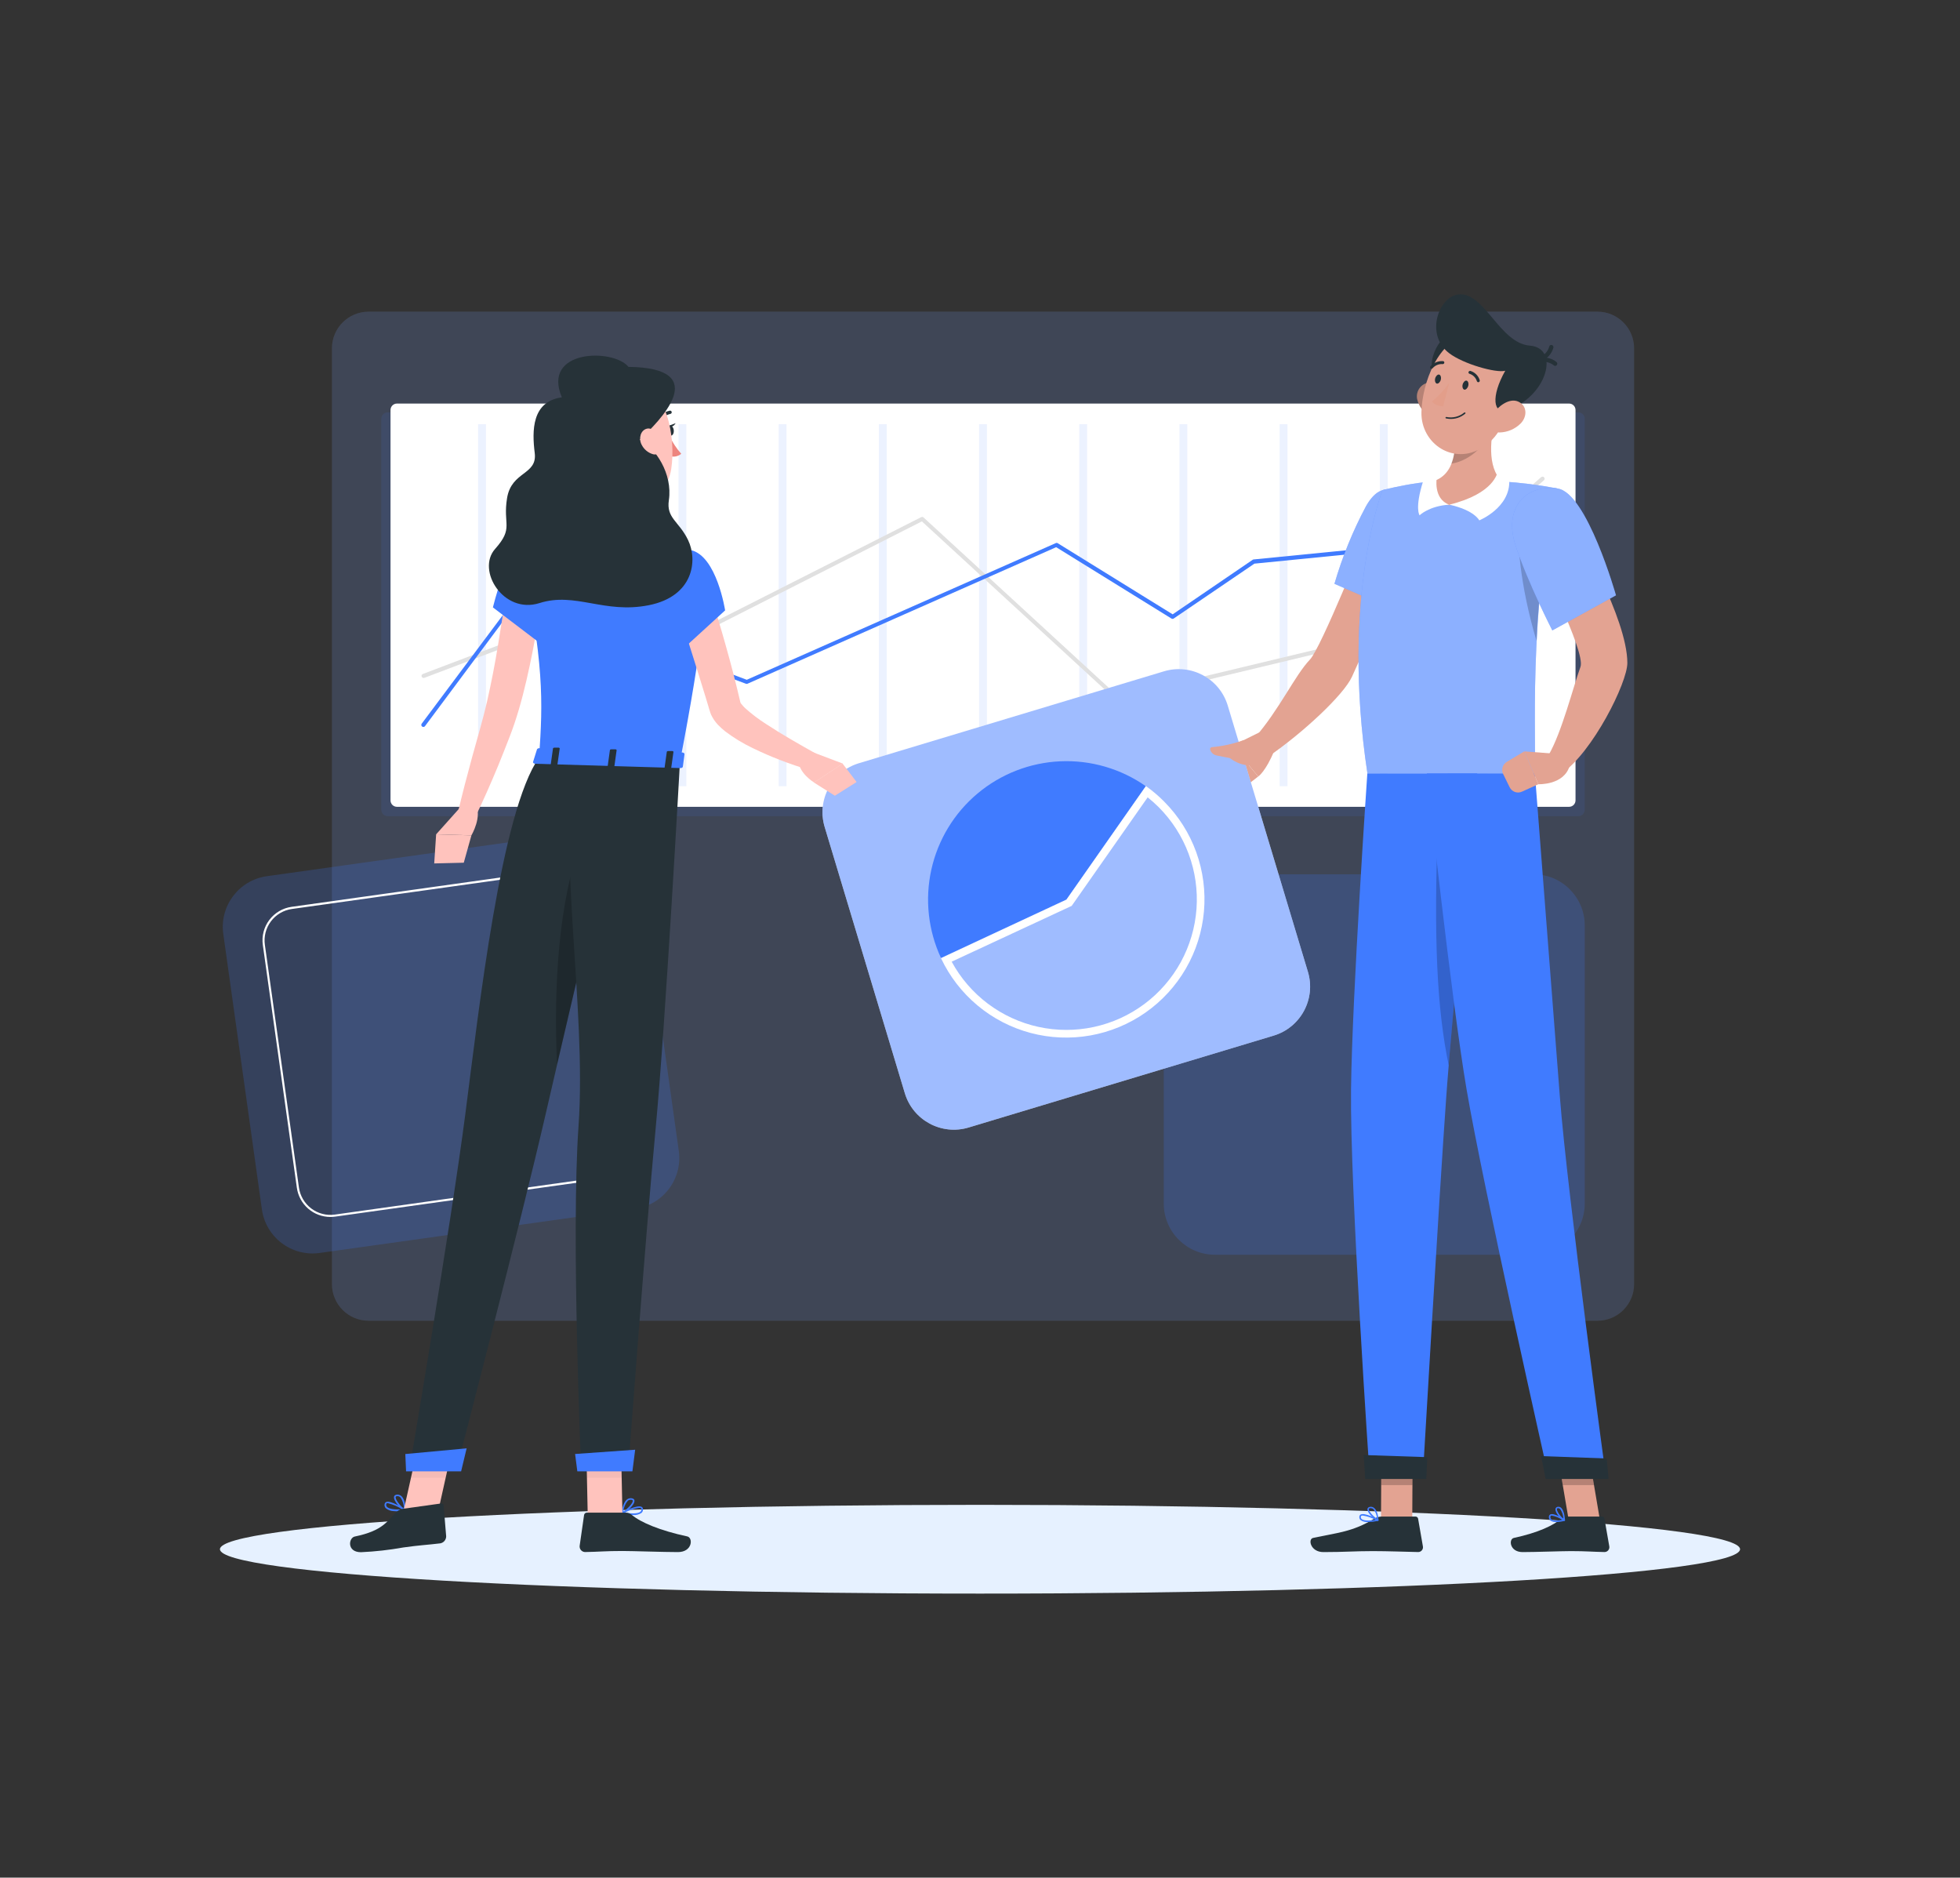 <svg width="237" height="227" viewBox="0 0 237 227" fill="none" xmlns="http://www.w3.org/2000/svg">
<rect x="0" y="0" width="237" height="227" fill="#333333" stroke="none"/>
<path d="M118.5 192.663C169.257 192.663 210.404 190.261 210.404 187.298C210.404 184.334 169.257 181.932 118.5 181.932C67.743 181.932 26.596 184.334 26.596 187.298C26.596 190.261 67.743 192.663 118.5 192.663Z" fill="#E6F1FF"/>
<g opacity="0.3">
<path opacity="0.3" d="M193.16 37.68H44.57C42.123 37.68 40.138 39.664 40.138 42.112V155.241C40.138 157.689 42.123 159.673 44.57 159.673H193.16C195.607 159.673 197.592 157.689 197.592 155.241V42.112C197.592 39.664 195.607 37.68 193.16 37.68Z" fill="white"/>
<path opacity="0.4" d="M193.16 37.68H44.57C42.123 37.68 40.138 39.664 40.138 42.112V155.241C40.138 157.689 42.123 159.673 44.57 159.673H193.16C195.607 159.673 197.592 157.689 197.592 155.241V42.112C197.592 39.664 195.607 37.68 193.16 37.68Z" fill="#407BFF"/>
</g>
<path opacity="0.1" d="M190.847 49.852H46.883C46.454 49.852 46.106 50.2 46.106 50.629V97.897C46.106 98.326 46.454 98.674 46.883 98.674H190.847C191.276 98.674 191.624 98.326 191.624 97.897V50.629C191.624 50.2 191.276 49.852 190.847 49.852Z" fill="#407BFF"/>
<path d="M189.733 48.79H47.997C47.568 48.79 47.22 49.138 47.22 49.568V96.764C47.22 97.193 47.568 97.541 47.997 97.541H189.733C190.162 97.541 190.51 97.193 190.51 96.764V49.568C190.51 49.138 190.162 48.79 189.733 48.79Z" fill="white"/>
<path opacity="0.1" d="M58.762 51.283H57.814V95.053H58.762V51.283Z" fill="#407BFF"/>
<path opacity="0.1" d="M70.877 51.283H69.929V95.053H70.877V51.283Z" fill="#407BFF"/>
<path opacity="0.1" d="M82.993 51.283H82.045V95.053H82.993V51.283Z" fill="#407BFF"/>
<path opacity="0.1" d="M95.108 51.283H94.16V95.053H95.108V51.283Z" fill="#407BFF"/>
<path opacity="0.1" d="M107.224 51.283H106.276V95.053H107.224V51.283Z" fill="#407BFF"/>
<path opacity="0.1" d="M119.339 51.283H118.391V95.053H119.339V51.283Z" fill="#407BFF"/>
<path opacity="0.1" d="M131.454 51.283H130.506V95.053H131.454V51.283Z" fill="#407BFF"/>
<path opacity="0.1" d="M143.57 51.283H142.622V95.053H143.57V51.283Z" fill="#407BFF"/>
<path opacity="0.1" d="M155.686 51.283H154.738V95.053H155.686V51.283Z" fill="#407BFF"/>
<path opacity="0.1" d="M167.801 51.283H166.853V95.053H167.801V51.283Z" fill="#407BFF"/>
<path opacity="0.1" d="M179.916 51.283H178.968V95.053H179.916V51.283Z" fill="#407BFF"/>
<path d="M135.199 84.762C135.168 84.763 135.138 84.758 135.109 84.746C135.081 84.735 135.055 84.718 135.033 84.696L111.471 63.034L86.709 75.595C86.644 75.621 86.57 75.621 86.505 75.595L77.381 72.059L51.311 81.951C51.248 81.974 51.179 81.972 51.119 81.944C51.059 81.917 51.012 81.866 50.988 81.804C50.976 81.774 50.97 81.741 50.971 81.709C50.971 81.676 50.978 81.643 50.992 81.613C51.005 81.583 51.024 81.556 51.048 81.534C51.072 81.511 51.1 81.493 51.13 81.482L77.305 71.556C77.363 71.535 77.427 71.535 77.485 71.556L86.595 75.083L111.39 62.522C111.436 62.498 111.487 62.49 111.538 62.496C111.589 62.503 111.637 62.525 111.675 62.56L135.27 84.25L163.914 77.382L186.353 57.687C186.404 57.643 186.469 57.621 186.536 57.625C186.603 57.63 186.665 57.661 186.709 57.711C186.753 57.761 186.775 57.827 186.771 57.894C186.766 57.96 186.735 58.022 186.685 58.066L164.198 77.804C164.166 77.829 164.129 77.846 164.089 77.856L135.256 84.772L135.199 84.762Z" fill="#E0E0E0"/>
<path d="M51.192 87.886C51.139 87.887 51.087 87.87 51.045 87.838C51.018 87.819 50.995 87.795 50.978 87.766C50.961 87.738 50.95 87.707 50.945 87.674C50.94 87.641 50.942 87.608 50.95 87.576C50.958 87.544 50.973 87.514 50.993 87.488L62.568 72.002C62.601 71.958 62.646 71.927 62.699 71.911C62.751 71.896 62.806 71.898 62.857 71.917L90.297 82.184L127.653 65.665C127.689 65.646 127.729 65.636 127.769 65.636C127.81 65.636 127.849 65.646 127.885 65.665L141.797 74.272L151.476 67.674C151.51 67.651 151.549 67.637 151.59 67.636L186.524 64.176C186.59 64.171 186.656 64.192 186.708 64.234C186.759 64.277 186.792 64.338 186.799 64.404C186.804 64.47 186.783 64.536 186.741 64.588C186.698 64.639 186.638 64.671 186.571 64.679L151.68 68.144L141.92 74.78C141.88 74.805 141.833 74.819 141.785 74.819C141.738 74.819 141.691 74.805 141.65 74.78L127.71 66.153L90.382 82.662C90.322 82.686 90.254 82.686 90.193 82.662L62.834 72.424L51.41 87.763C51.388 87.8 51.355 87.831 51.317 87.853C51.279 87.874 51.236 87.886 51.192 87.886Z" fill="#407BFF"/>
<path opacity="0.2" d="M185.433 105.699H146.912C143.493 105.699 140.721 108.47 140.721 111.889V145.505C140.721 148.924 143.493 151.696 146.912 151.696H185.433C188.852 151.696 191.624 148.924 191.624 145.505V111.889C191.624 108.47 188.852 105.699 185.433 105.699Z" fill="#407BFF"/>
<path d="M170.768 183.785H166.99L167.033 175.035H170.811L170.768 183.785Z" fill="#E3A392"/>
<path d="M193.463 183.785H189.685L188.202 175.035H191.98L193.463 183.785Z" fill="#E3A392"/>
<path d="M189.434 183.349H193.7C193.774 183.347 193.846 183.372 193.903 183.419C193.959 183.466 193.997 183.533 194.008 183.605L194.596 186.966C194.608 187.05 194.603 187.135 194.579 187.216C194.555 187.297 194.514 187.372 194.459 187.436C194.404 187.5 194.335 187.551 194.258 187.586C194.181 187.621 194.098 187.639 194.013 187.639C192.53 187.611 191.814 187.525 189.946 187.525C188.799 187.525 185.68 187.644 184.111 187.644C182.542 187.644 182.395 186.075 183.05 185.933C185.993 185.298 187.856 184.421 188.828 183.563C188.999 183.423 189.213 183.348 189.434 183.349Z" fill="#263238"/>
<path d="M167.038 183.349H171.162C171.236 183.348 171.308 183.373 171.365 183.42C171.422 183.467 171.461 183.533 171.474 183.605L172.057 186.966C172.071 187.049 172.067 187.134 172.044 187.215C172.022 187.297 171.982 187.372 171.927 187.436C171.872 187.5 171.804 187.551 171.728 187.586C171.651 187.622 171.568 187.64 171.484 187.639C169.995 187.611 167.848 187.525 165.976 187.525C163.791 187.525 162.587 187.644 160.022 187.644C158.468 187.644 158.126 186.075 158.771 185.933C161.757 185.288 163.483 185.217 166.113 183.643C166.389 183.464 166.709 183.362 167.038 183.349Z" fill="#263238"/>
<path d="M170.403 66.082L165.241 64.57C165.241 64.57 159.752 78.316 158.397 79.738C156.558 81.667 154.709 85.786 151.704 89.218C151.912 89.829 152.908 91.194 153.439 91.417C157.468 88.658 162.445 84.056 163.473 81.828C165.786 76.766 170.403 66.082 170.403 66.082Z" fill="#E3A392"/>
<path d="M171.967 63.721C173.437 66.992 169.085 73.936 169.085 73.936L161.359 70.58C162.299 67.345 163.57 64.216 165.151 61.242C167.531 56.962 170.356 60.152 171.967 63.721Z" fill="#407BFF"/>
<path opacity="0.4" d="M171.967 63.721C173.437 66.992 169.085 73.936 169.085 73.936L161.359 70.58C162.299 67.345 163.57 64.216 165.151 61.242C167.531 56.962 170.356 60.152 171.967 63.721Z" fill="white"/>
<path d="M152.936 88.218L149.03 90.147L152.144 93.877C152.144 93.877 153.059 93.275 154.102 90.711L152.936 88.218Z" fill="#E3A392"/>
<path d="M147.538 94.645L148.348 95.318C148.614 95.537 148.946 95.659 149.29 95.665C149.634 95.671 149.971 95.56 150.244 95.351L152.14 93.877L149.026 90.147L147.272 92.583C147.049 92.897 146.952 93.284 147.001 93.666C147.05 94.048 147.242 94.398 147.538 94.645Z" fill="#E3A392"/>
<path d="M140.746 81.161L103.861 92.27C100.587 93.255 98.732 96.709 99.718 99.982L109.412 132.17C110.398 135.444 113.851 137.299 117.124 136.313L154.01 125.204C157.284 124.218 159.138 120.765 158.152 117.492L148.459 85.304C147.473 82.03 144.02 80.175 140.746 81.161Z" fill="white"/>
<path opacity="0.5" d="M140.746 81.161L103.861 92.27C100.587 93.255 98.732 96.709 99.718 99.982L109.412 132.17C110.398 135.444 113.851 137.299 117.124 136.313L154.01 125.204C157.284 124.218 159.138 120.765 158.152 117.492L148.459 85.304C147.473 82.03 144.02 80.175 140.746 81.161Z" fill="#407BFF"/>
<path d="M128.952 108.746L113.784 115.819C112.23 112.481 111.82 108.724 112.618 105.13C113.415 101.536 115.376 98.305 118.196 95.938C121.017 93.572 124.539 92.201 128.217 92.039C131.895 91.877 135.524 92.933 138.541 95.043L128.952 108.746Z" fill="#407BFF"/>
<path d="M138.763 96.389C139.234 96.764 139.684 97.164 140.11 97.588C141.708 99.19 142.943 101.117 143.731 103.238C144.519 105.359 144.842 107.625 144.678 109.882C144.513 112.139 143.865 114.334 142.778 116.318C141.69 118.302 140.188 120.03 138.375 121.383C136.561 122.736 134.477 123.683 132.265 124.159C130.053 124.636 127.765 124.632 125.555 124.146C123.344 123.661 121.265 122.706 119.456 121.346C117.648 119.986 116.153 118.253 115.073 116.264L129.35 109.628L129.582 109.524L129.729 109.315L138.763 96.413V96.389ZM138.545 95.067L128.952 108.77L113.784 115.842C114.822 118.048 116.331 120 118.203 121.561C120.075 123.123 122.266 124.256 124.622 124.882C126.979 125.508 129.443 125.611 131.844 125.185C134.244 124.758 136.522 123.812 138.518 122.413C140.515 121.013 142.181 119.194 143.401 117.083C144.62 114.973 145.364 112.621 145.579 110.192C145.794 107.764 145.476 105.318 144.647 103.025C143.817 100.732 142.497 98.649 140.778 96.92C140.091 96.223 139.344 95.589 138.545 95.024V95.067Z" fill="white"/>
<path opacity="0.2" d="M167.033 175.035L167.009 179.548H170.792L170.815 175.035H167.033Z" fill="black"/>
<path opacity="0.2" d="M191.98 175.035H188.202L188.965 179.548H192.747L191.98 175.035Z" fill="black"/>
<path d="M167.166 59.256C167.166 59.256 162.122 72.244 165.346 93.503H185.562C185.851 90.398 184.656 73.685 188.349 59.062C186.128 58.632 183.881 58.347 181.623 58.209C178.761 58.043 175.891 58.043 173.029 58.209C171.051 58.409 169.091 58.759 167.166 59.256Z" fill="#407BFF"/>
<path opacity="0.4" d="M167.166 59.256C167.166 59.256 162.122 72.244 165.346 93.503H185.562C185.851 90.398 184.656 73.685 188.349 59.062C186.128 58.632 183.881 58.347 181.623 58.209C178.761 58.043 175.891 58.043 173.029 58.209C171.051 58.409 169.091 58.759 167.166 59.256Z" fill="white"/>
<path opacity="0.2" d="M183.784 62.674C183.31 65.082 183.817 70.836 185.794 77.491C186.029 71.779 186.767 66.099 187.998 60.517V60.489C186.675 60.351 184.215 60.417 183.784 62.674Z" fill="black"/>
<path d="M180.883 50.198C180.21 52.961 179.774 56.388 181.623 58.256C181.623 58.256 180.376 61.062 175.238 61.062C170.545 61.062 173.029 58.256 173.029 58.256C176.148 57.521 176.167 53.706 175.736 51.558L180.883 50.198Z" fill="#E3A392"/>
<path d="M175.243 61.015C178.271 61.669 178.873 62.911 178.873 62.911C178.873 62.911 182.642 61.38 182.5 58.057C182.5 58.057 181.613 57.512 181.078 57.071C181.068 57.09 180.722 59.678 175.243 61.015Z" fill="white"/>
<path d="M175.243 61.015C172.792 61.166 171.655 62.299 171.655 62.299C171.655 62.299 171.038 61.498 172.072 58.209C172.613 57.991 173.171 57.817 173.74 57.687C173.74 57.687 173.247 60.304 175.243 61.015Z" fill="white"/>
<path opacity="0.2" d="M175.731 51.516C175.992 52.772 176.091 54.602 175.494 56.052C175.978 55.98 176.449 55.837 176.892 55.63C178.67 54.81 179.585 53.521 180.571 51.606C180.661 51.132 180.765 50.658 180.883 50.184L175.731 51.516Z" fill="black"/>
<path d="M171.432 48.492C171.567 48.928 171.792 49.332 172.091 49.678C172.391 50.024 172.758 50.304 173.171 50.501C174.28 51.023 175.067 50.027 174.987 48.871C174.897 47.809 174.214 46.259 172.996 46.235C172.727 46.238 172.463 46.305 172.225 46.431C171.988 46.557 171.784 46.738 171.631 46.959C171.478 47.18 171.38 47.435 171.345 47.701C171.31 47.968 171.34 48.239 171.432 48.492Z" fill="#E3A392"/>
<path opacity="0.2" d="M171.432 48.492C171.567 48.928 171.792 49.332 172.091 49.678C172.391 50.024 172.758 50.304 173.171 50.501C174.28 51.023 175.067 50.027 174.987 48.871C174.897 47.809 174.214 46.259 172.996 46.235C172.727 46.238 172.463 46.305 172.225 46.431C171.988 46.557 171.784 46.738 171.631 46.959C171.478 47.18 171.38 47.435 171.345 47.701C171.31 47.968 171.34 48.239 171.432 48.492Z" fill="black"/>
<path d="M175.413 40.718C173.887 40.163 171.432 45.766 174.835 46.088C178.238 46.411 177.708 41.562 175.413 40.718Z" fill="#263238"/>
<path d="M183.286 46.804C182.111 50.425 181.599 52.601 179.286 54.085C175.807 56.322 171.787 53.668 171.877 49.819C171.963 46.349 173.873 41.007 177.788 40.339C181.703 39.67 184.462 43.178 183.286 46.804Z" fill="#E3A392"/>
<path d="M175.242 42.709C172.28 40.462 173.972 35.907 176.309 35.599C179.485 35.201 181.3 41.495 184.983 41.785C188.666 42.074 187.073 47.947 182.291 49.563C180.532 50.165 180.257 47.932 182.011 44.823C180.883 45.121 176.953 44.008 175.242 42.709Z" fill="#263238"/>
<path d="M175.21 50.639C175.563 50.67 175.919 50.63 176.257 50.522C176.594 50.413 176.907 50.239 177.177 50.008C177.185 50 177.192 49.99 177.197 49.979C177.201 49.968 177.203 49.956 177.203 49.944C177.203 49.932 177.201 49.921 177.197 49.91C177.192 49.899 177.185 49.889 177.177 49.88C177.159 49.864 177.136 49.856 177.113 49.856C177.089 49.856 177.066 49.864 177.049 49.88C176.753 50.126 176.405 50.301 176.031 50.393C175.658 50.485 175.268 50.491 174.892 50.411C174.869 50.407 174.845 50.412 174.825 50.425C174.806 50.439 174.792 50.459 174.788 50.482C174.785 50.494 174.785 50.505 174.786 50.517C174.788 50.528 174.792 50.539 174.799 50.549C174.805 50.559 174.813 50.567 174.822 50.573C174.832 50.58 174.843 50.584 174.854 50.587C174.972 50.611 175.09 50.628 175.21 50.639Z" fill="#263238"/>
<path d="M183.865 51.208C183.185 51.879 182.274 52.264 181.319 52.284C180.073 52.284 179.836 51.089 180.504 50.075C181.106 49.165 182.476 48.065 183.575 48.548C184.675 49.032 184.699 50.369 183.865 51.208Z" fill="#E3A392"/>
<path d="M178.632 93.503C178.632 93.503 178.12 98.243 177.461 104.694C176.707 111.993 175.769 121.469 175.176 128.692C175.174 128.726 175.174 128.759 175.176 128.792C175.063 130.162 174.958 131.446 174.878 132.622C174.029 144.401 172.034 178.676 172.034 178.676H165.635C165.635 178.676 163.222 143.699 163.364 131.712C163.502 120.184 165.336 93.503 165.336 93.503H178.632Z" fill="#407BFF"/>
<path d="M172.574 176.168C172.602 176.168 172.46 178.804 172.46 178.804H165.08L164.895 175.908L172.574 176.168Z" fill="#263238"/>
<path opacity="0.2" d="M177.461 104.708C176.707 112.008 175.769 121.483 175.176 128.707C175.174 128.74 175.174 128.773 175.176 128.806C173.754 121.962 173.333 113.444 173.878 99.418L177.461 104.708Z" fill="black"/>
<path d="M172.536 93.503C172.536 93.503 175.484 120.81 177.323 131.631C179.333 143.481 187.277 178.676 187.277 178.676H194.203C194.203 178.676 189.534 144.439 188.624 132.698C187.633 119.961 185.595 93.493 185.595 93.493L172.536 93.503Z" fill="#407BFF"/>
<path d="M194.269 176.325C194.297 176.325 194.506 178.804 194.506 178.804H186.898L186.344 176.04L194.269 176.325Z" fill="#263238"/>
<path d="M177.541 46.633C177.466 46.932 177.243 47.141 177.067 47.108C176.892 47.074 176.783 46.79 176.859 46.491C176.935 46.193 177.158 45.979 177.333 46.017C177.508 46.055 177.617 46.335 177.541 46.633Z" fill="#263238"/>
<path d="M174.219 45.904C174.143 46.202 173.92 46.411 173.745 46.378C173.57 46.344 173.461 46.055 173.536 45.757C173.612 45.458 173.835 45.249 174.01 45.283C174.186 45.316 174.295 45.605 174.219 45.904Z" fill="#263238"/>
<path d="M175.238 46.283C174.649 47.121 173.953 47.878 173.166 48.534C173.56 49.141 174.503 49.112 174.503 49.112L175.238 46.283Z" fill="#E39E8A"/>
<path d="M178.698 46.202C178.672 46.194 178.648 46.179 178.629 46.16C178.609 46.142 178.594 46.119 178.584 46.093C178.522 45.882 178.409 45.689 178.254 45.532C178.099 45.374 177.908 45.258 177.698 45.193C177.675 45.188 177.653 45.178 177.635 45.164C177.616 45.151 177.6 45.134 177.588 45.114C177.576 45.094 177.568 45.071 177.565 45.048C177.562 45.025 177.563 45.002 177.57 44.979C177.584 44.933 177.614 44.894 177.655 44.869C177.696 44.843 177.745 44.834 177.793 44.842C178.06 44.919 178.304 45.063 178.502 45.259C178.7 45.455 178.846 45.698 178.925 45.965C178.936 45.997 178.938 46.032 178.931 46.065C178.924 46.098 178.907 46.129 178.884 46.153C178.86 46.178 178.831 46.195 178.798 46.204C178.765 46.212 178.73 46.212 178.698 46.202Z" fill="#263238"/>
<path d="M185.941 43.363C185.95 43.325 185.969 43.289 185.995 43.26C186.022 43.231 186.055 43.21 186.093 43.197C186.391 43.1 186.661 42.93 186.878 42.702C187.095 42.475 187.252 42.197 187.334 41.894C187.341 41.861 187.354 41.831 187.373 41.804C187.392 41.777 187.416 41.754 187.444 41.737C187.472 41.719 187.503 41.708 187.536 41.703C187.568 41.698 187.601 41.7 187.633 41.709C187.7 41.725 187.758 41.765 187.796 41.822C187.834 41.88 187.848 41.949 187.837 42.017C187.738 42.401 187.544 42.754 187.273 43.044C187.003 43.334 186.663 43.551 186.287 43.676C186.222 43.699 186.151 43.696 186.088 43.668C186.025 43.64 185.976 43.588 185.95 43.524C185.931 43.473 185.928 43.416 185.941 43.363Z" fill="#263238"/>
<path d="M188.121 44.226C188.085 44.237 188.046 44.24 188.008 44.233C187.97 44.227 187.934 44.211 187.903 44.188C187.662 43.987 187.374 43.85 187.066 43.788C186.759 43.725 186.44 43.741 186.14 43.832C186.109 43.844 186.075 43.849 186.042 43.848C186.008 43.846 185.975 43.838 185.945 43.823C185.915 43.809 185.888 43.788 185.866 43.763C185.844 43.737 185.828 43.708 185.818 43.676C185.797 43.611 185.801 43.542 185.829 43.48C185.857 43.419 185.907 43.37 185.969 43.344C186.348 43.221 186.751 43.195 187.142 43.269C187.533 43.342 187.899 43.513 188.207 43.766C188.259 43.809 188.293 43.871 188.302 43.939C188.311 44.007 188.294 44.075 188.254 44.131C188.222 44.177 188.175 44.21 188.121 44.226Z" fill="#263238"/>
<path d="M173.039 44.576C173.013 44.568 172.989 44.555 172.968 44.538C172.951 44.522 172.937 44.502 172.928 44.48C172.919 44.458 172.914 44.434 172.914 44.41C172.914 44.387 172.919 44.363 172.928 44.341C172.937 44.319 172.951 44.299 172.968 44.282C173.157 44.066 173.395 43.897 173.662 43.789C173.928 43.681 174.217 43.638 174.503 43.661C174.526 43.665 174.548 43.673 174.568 43.685C174.588 43.697 174.604 43.714 174.617 43.733C174.63 43.752 174.639 43.774 174.643 43.797C174.647 43.819 174.646 43.843 174.641 43.865C174.633 43.913 174.606 43.955 174.567 43.984C174.528 44.012 174.48 44.024 174.432 44.017C174.205 44.002 173.978 44.039 173.768 44.127C173.558 44.215 173.372 44.351 173.224 44.524C173.201 44.549 173.171 44.567 173.138 44.576C173.106 44.585 173.071 44.585 173.039 44.576Z" fill="#263238"/>
<path d="M190.591 64.224L185.808 67.11C185.808 67.11 191.771 78.785 191.112 80.61C190.211 83.094 188.846 88.545 187.254 91.284C187.405 91.886 188.282 93.285 188.804 93.536C192.596 90.929 196.781 82.525 196.776 80.15C196.772 74.737 190.591 64.224 190.591 64.224Z" fill="#E3A392"/>
<path d="M188.349 59.062C191.899 59.583 195.402 71.974 195.402 71.974L187.704 76.216C187.704 76.216 184.68 70.324 183.258 65.949C181.751 61.361 184.538 58.507 188.349 59.062Z" fill="#407BFF"/>
<path opacity="0.4" d="M188.349 59.062C191.899 59.583 195.402 71.974 195.402 71.974L187.704 76.216C187.704 76.216 184.68 70.324 183.258 65.949C181.751 61.361 184.538 58.507 188.349 59.062Z" fill="white"/>
<path d="M188.178 184.008C187.923 184.03 187.668 183.961 187.458 183.814C187.393 183.755 187.344 183.681 187.316 183.598C187.288 183.515 187.281 183.426 187.297 183.34C187.3 183.287 187.316 183.236 187.346 183.192C187.375 183.148 187.415 183.112 187.463 183.089C187.884 182.875 189.074 183.624 189.207 183.71C189.221 183.72 189.232 183.733 189.238 183.749C189.245 183.765 189.247 183.783 189.245 183.8C189.24 183.817 189.231 183.832 189.219 183.845C189.206 183.857 189.191 183.866 189.174 183.871C188.848 183.955 188.514 184.001 188.178 184.008ZM187.652 183.226C187.613 183.223 187.573 183.231 187.538 183.25C187.51 183.25 187.481 183.283 187.477 183.354C187.465 183.412 187.468 183.473 187.486 183.529C187.504 183.586 187.537 183.636 187.581 183.676C187.78 183.852 188.273 183.875 188.918 183.747C188.528 183.488 188.089 183.31 187.628 183.226H187.652Z" fill="#407BFF"/>
<path d="M189.126 183.866H189.088C188.704 183.653 187.988 182.823 188.088 182.401C188.105 182.335 188.143 182.276 188.197 182.234C188.252 182.192 188.318 182.169 188.387 182.169C188.454 182.16 188.522 182.166 188.586 182.185C188.651 182.205 188.71 182.238 188.761 182.283C189.183 182.643 189.235 183.733 189.235 183.781C189.235 183.797 189.231 183.812 189.224 183.826C189.216 183.84 189.205 183.852 189.192 183.861C189.172 183.871 189.148 183.873 189.126 183.866ZM188.439 182.335H188.396C188.282 182.335 188.268 182.406 188.263 182.425C188.202 182.676 188.657 183.302 189.031 183.596C189.023 183.183 188.891 182.782 188.652 182.444C188.625 182.414 188.592 182.39 188.555 182.373C188.519 182.356 188.479 182.346 188.439 182.344V182.335Z" fill="#407BFF"/>
<path d="M165.426 184.008C165.106 184.039 164.786 183.957 164.521 183.776C164.461 183.722 164.416 183.653 164.391 183.577C164.365 183.501 164.359 183.419 164.374 183.34C164.378 183.29 164.395 183.242 164.423 183.2C164.452 183.159 164.49 183.125 164.535 183.103C165.009 182.847 166.488 183.615 166.654 183.705C166.67 183.714 166.683 183.728 166.691 183.745C166.699 183.762 166.701 183.781 166.696 183.8C166.693 183.818 166.684 183.836 166.67 183.849C166.657 183.863 166.639 183.872 166.62 183.875C166.227 183.955 165.827 184 165.426 184.008ZM164.781 183.226C164.723 183.223 164.664 183.234 164.611 183.259C164.594 183.269 164.579 183.283 164.569 183.3C164.558 183.316 164.551 183.335 164.549 183.354C164.54 183.406 164.544 183.46 164.56 183.511C164.577 183.561 164.605 183.607 164.644 183.643C164.867 183.847 165.488 183.885 166.331 183.748C165.85 183.486 165.327 183.309 164.786 183.226H164.781Z" fill="#407BFF"/>
<path d="M166.611 183.866H166.573C166.128 183.662 165.26 182.847 165.35 182.416C165.374 182.316 165.45 182.193 165.696 182.169C165.781 182.16 165.868 182.169 165.949 182.195C166.031 182.221 166.106 182.264 166.17 182.321C166.644 182.714 166.687 183.743 166.687 183.776C166.688 183.792 166.685 183.807 166.679 183.821C166.672 183.835 166.662 183.848 166.649 183.857C166.637 183.863 166.624 183.866 166.611 183.866ZM165.763 182.335H165.706C165.544 182.335 165.53 182.416 165.526 182.435C165.473 182.695 166.056 183.335 166.507 183.615C166.488 183.189 166.334 182.78 166.066 182.449C165.98 182.38 165.873 182.343 165.763 182.344V182.335Z" fill="#407BFF"/>
<path d="M187.898 91.114L184.315 90.839L186.017 94.811C186.017 94.811 189.164 94.948 189.809 92.54L187.898 91.114Z" fill="#E3A392"/>
<path d="M181.76 93.579L182.547 95.181C182.676 95.444 182.902 95.647 183.179 95.746C183.455 95.845 183.758 95.833 184.026 95.712L186.016 94.811L184.315 90.839L182.191 92.114C181.949 92.26 181.77 92.491 181.69 92.762C181.61 93.033 181.635 93.325 181.76 93.579Z" fill="#E3A392"/>
<path d="M150.315 89.502C149.1 89.938 147.833 90.215 146.547 90.327C146.513 90.328 146.48 90.337 146.45 90.352C146.42 90.368 146.394 90.389 146.373 90.416C146.352 90.443 146.337 90.474 146.33 90.506C146.322 90.539 146.322 90.573 146.329 90.606C146.375 90.776 146.464 90.931 146.588 91.055C146.712 91.18 146.866 91.27 147.035 91.317C147.433 91.407 148.457 91.602 148.68 91.644C148.713 91.651 148.744 91.666 148.77 91.687C149.395 92.169 150.145 92.462 150.931 92.531C151.851 92.531 150.931 90.308 150.599 89.616C150.576 89.563 150.534 89.522 150.481 89.501C150.427 89.479 150.368 89.48 150.315 89.502Z" fill="#E3A392"/>
<path d="M71.209 56.625C71.621 59.133 71.977 63.707 70.185 65.314C71.529 67.436 73.648 68.95 76.091 69.532C80.016 67.542 77.921 65.546 77.921 65.546C75.162 64.802 75.295 62.745 75.84 60.806L71.209 56.625Z" fill="#FFC3BD"/>
<path d="M65.554 71.604C65.26 74.002 64.881 76.344 64.412 78.714C63.943 81.084 63.431 83.406 62.748 85.748C62.402 86.924 62.004 88.118 61.572 89.208C61.141 90.298 60.71 91.427 60.255 92.526C59.349 94.721 58.392 96.882 57.354 99.025L55.354 98.309C55.889 96.005 56.491 93.721 57.112 91.45C57.733 89.18 58.416 86.924 58.909 84.748C59.402 82.572 59.857 80.245 60.226 77.955C60.596 75.666 60.961 73.348 61.298 71.078L65.554 71.604Z" fill="#FFC3BD"/>
<path d="M62.919 66.053C61.25 66.689 59.601 73.433 59.601 73.433L66.237 78.477C66.237 78.477 68.607 71.907 67.754 69.755C66.834 67.513 64.824 65.328 62.919 66.053Z" fill="#407BFF"/>
<path d="M55.761 97.489L52.737 100.869L57.003 100.992C57.003 100.992 58.373 98.669 57.477 97.2L55.761 97.489Z" fill="#FFC3BD"/>
<path opacity="0.2" d="M70.42 100.581L32.271 105.929C28.885 106.403 26.525 109.533 27 112.919L31.667 146.209C32.141 149.595 35.271 151.955 38.657 151.48L76.805 146.132C80.191 145.658 82.551 142.528 82.077 139.142L77.41 105.852C76.935 102.466 73.806 100.106 70.42 100.581Z" fill="#407BFF"/>
<path d="M39.944 147.126C38.958 147.125 38.007 146.768 37.263 146.121C36.519 145.474 36.034 144.58 35.896 143.604L31.782 114.25C31.707 113.718 31.737 113.177 31.872 112.657C32.006 112.137 32.241 111.649 32.565 111.22C32.888 110.791 33.292 110.431 33.755 110.158C34.217 109.886 34.729 109.707 35.261 109.633L68.588 104.954C69.662 104.806 70.751 105.089 71.616 105.742C72.482 106.395 73.053 107.365 73.205 108.438L77.324 137.793C77.474 138.868 77.191 139.958 76.538 140.825C75.885 141.691 74.914 142.263 73.84 142.415L40.517 147.088C40.327 147.113 40.136 147.125 39.944 147.126ZM69.157 105.182C68.977 105.183 68.799 105.196 68.621 105.22L35.299 109.894C34.799 109.963 34.318 110.13 33.883 110.386C33.447 110.641 33.067 110.98 32.763 111.383C32.459 111.786 32.238 112.245 32.112 112.734C31.986 113.222 31.957 113.731 32.028 114.231L36.147 143.576C36.291 144.583 36.827 145.492 37.639 146.104C38.451 146.716 39.472 146.981 40.48 146.842L73.806 142.154C74.815 142.013 75.725 141.477 76.339 140.665C76.952 139.853 77.218 138.83 77.077 137.822L72.958 108.5C72.83 107.582 72.375 106.741 71.677 106.131C70.978 105.522 70.084 105.185 69.157 105.182Z" fill="white"/>
<path d="M52.505 104.386L56.079 104.3L57.003 100.992L52.737 100.869L52.505 104.386Z" fill="#FFC3BD"/>
<path d="M85.377 68.812C85.472 71.466 85.012 77.662 82.22 92.09L65.184 91.583C65.658 84.658 65.81 80.382 62.919 66.053C65.32 65.633 67.748 65.386 70.185 65.314C72.766 65.208 75.351 65.286 77.921 65.546C79.893 65.783 82.016 66.195 83.415 66.494C83.953 66.606 84.439 66.895 84.795 67.315C85.151 67.735 85.356 68.262 85.377 68.812Z" fill="#407BFF"/>
<path d="M85.13 69.599C85.927 71.883 86.638 74.154 87.306 76.462C87.974 78.771 88.605 81.079 89.169 83.416L89.377 84.293L89.482 84.734L89.534 84.952C89.534 84.952 89.534 84.9 89.534 84.904C89.534 84.909 89.534 84.999 89.667 85.132C89.796 85.301 89.939 85.459 90.093 85.606C90.895 86.326 91.756 86.978 92.667 87.554C94.563 88.801 96.634 89.976 98.668 91.118L97.862 93.085C95.508 92.396 93.215 91.511 91.008 90.441C89.838 89.88 88.726 89.203 87.69 88.421C87.389 88.183 87.104 87.924 86.837 87.649C86.486 87.283 86.198 86.862 85.984 86.402C85.918 86.248 85.863 86.09 85.818 85.928L85.751 85.72L85.628 85.298L85.372 84.449C84.686 82.203 83.985 79.954 83.268 77.704L81.054 70.978L85.13 69.599Z" fill="#FFC3BD"/>
<path d="M83.528 66.513C86.666 67.181 87.68 73.794 87.68 73.794L82.291 78.719C82.291 78.719 77.878 71.225 78.926 69.153C80.016 66.997 80.978 65.973 83.528 66.513Z" fill="#407BFF"/>
<path d="M97.644 90.701L101.91 92.313L98.45 94.607C98.45 94.607 96.402 93.394 96.553 91.697L97.644 90.701Z" fill="#FFC3BD"/>
<path d="M103.578 94.545L100.952 96.2L98.421 94.607L101.881 92.313L103.578 94.545Z" fill="#FFC3BD"/>
<path d="M80.646 52.094C80.674 52.431 80.878 52.691 81.12 52.672C81.362 52.653 81.499 52.364 81.471 52.028C81.442 51.691 81.243 51.43 80.997 51.449C80.75 51.468 80.622 51.743 80.646 52.094Z" fill="#263238"/>
<path d="M80.902 51.464L81.694 51.165C81.694 51.165 81.329 51.828 80.902 51.464Z" fill="#263238"/>
<path d="M80.997 52.805C81.36 53.551 81.824 54.243 82.376 54.862C82.214 54.999 82.024 55.098 81.819 55.154C81.614 55.21 81.4 55.22 81.191 55.184L80.997 52.805Z" fill="#ED847E"/>
<path d="M79.338 51.298C79.38 51.3 79.421 51.29 79.457 51.267C79.493 51.245 79.521 51.213 79.537 51.175C79.883 50.321 81.035 50.046 81.044 50.042C81.073 50.039 81.1 50.03 81.125 50.016C81.15 50.002 81.171 49.983 81.188 49.96C81.204 49.937 81.216 49.91 81.221 49.882C81.227 49.854 81.226 49.826 81.22 49.798C81.213 49.77 81.201 49.744 81.184 49.722C81.166 49.699 81.144 49.681 81.119 49.667C81.094 49.654 81.066 49.646 81.038 49.645C81.009 49.643 80.981 49.647 80.954 49.658C80.897 49.658 79.589 49.985 79.167 51.023C79.157 51.047 79.152 51.073 79.152 51.099C79.152 51.126 79.157 51.152 79.168 51.176C79.178 51.2 79.193 51.222 79.211 51.24C79.23 51.259 79.252 51.274 79.276 51.283C79.296 51.293 79.317 51.297 79.338 51.298Z" fill="#263238"/>
<path d="M69.133 51.781C69.725 55.905 69.886 57.663 72.157 59.616C75.565 62.56 80.499 60.925 81.163 56.711C81.746 52.919 80.689 46.809 76.484 45.491C75.561 45.196 74.578 45.142 73.628 45.334C72.677 45.526 71.792 45.957 71.056 46.587C70.319 47.218 69.756 48.026 69.419 48.934C69.083 49.843 68.984 50.823 69.133 51.781Z" fill="#FFC3BD"/>
<path d="M75.996 44.354C74.153 42.097 65.478 42.225 67.938 48.037C64.284 48.539 64.326 52.089 64.658 54.767C64.99 57.446 61.857 56.943 61.316 60.204C60.776 63.465 62.16 63.788 59.866 66.366C57.572 68.945 60.88 74.291 65.232 72.912C69.583 71.533 73.043 74.244 78.456 73.168C83.87 72.092 84.391 67.731 83.196 65.281C82.087 62.991 80.552 62.655 80.879 60.47C81.353 57.251 79.248 54.146 77.366 53.16C79.632 51.004 86.349 44.482 75.996 44.354Z" fill="#263238"/>
<path d="M77.57 53.734C77.705 54.018 77.899 54.269 78.138 54.473C78.378 54.676 78.657 54.827 78.959 54.914C79.732 55.113 80.092 54.265 79.855 53.421C79.646 52.658 78.987 51.639 78.224 51.824C77.461 52.009 77.201 52.99 77.57 53.734Z" fill="#FFC3BD"/>
<path d="M47.623 182.691C47.263 182.686 46.915 182.559 46.637 182.33C46.576 182.264 46.533 182.184 46.511 182.097C46.489 182.011 46.488 181.92 46.509 181.833C46.517 181.778 46.539 181.727 46.573 181.684C46.607 181.64 46.652 181.607 46.703 181.586C47.243 181.359 48.822 182.378 48.997 182.491C49.015 182.503 49.029 182.519 49.036 182.539C49.044 182.559 49.045 182.58 49.04 182.6C49.036 182.621 49.025 182.639 49.01 182.653C48.994 182.666 48.975 182.675 48.954 182.676C48.512 182.722 48.066 182.727 47.623 182.691ZM46.968 181.743C46.906 181.725 46.841 181.725 46.779 181.743C46.758 181.75 46.739 181.763 46.726 181.781C46.712 181.799 46.705 181.82 46.703 181.842C46.689 181.899 46.689 181.959 46.703 182.016C46.717 182.073 46.744 182.125 46.783 182.169C47.016 182.42 47.698 182.534 48.637 182.472C48.126 182.14 47.561 181.896 46.968 181.752V181.743Z" fill="#407BFF"/>
<path d="M48.936 182.676C48.922 182.68 48.907 182.68 48.893 182.676C48.419 182.401 47.528 181.401 47.651 180.937C47.679 180.828 47.774 180.695 48.054 180.695C48.153 180.694 48.251 180.714 48.341 180.753C48.432 180.792 48.513 180.85 48.58 180.923C49.054 181.397 49.054 182.544 49.054 182.591C49.055 182.609 49.05 182.626 49.041 182.642C49.032 182.657 49.018 182.669 49.002 182.676C48.98 182.682 48.957 182.682 48.936 182.676ZM48.111 180.88H48.054C47.869 180.88 47.85 180.951 47.845 180.975C47.77 181.254 48.367 182.027 48.841 182.397C48.851 181.918 48.71 181.449 48.438 181.055C48.355 180.958 48.238 180.895 48.111 180.88Z" fill="#407BFF"/>
<path d="M48.646 183.359H52.841L55.007 173.642H50.812L48.646 183.359Z" fill="#FFC3BD"/>
<path d="M48.66 182.416L53.329 181.766C53.367 181.759 53.405 181.759 53.442 181.768C53.479 181.777 53.513 181.793 53.543 181.817C53.573 181.84 53.597 181.87 53.614 181.904C53.631 181.938 53.641 181.975 53.642 182.013L53.95 185.734C53.951 185.937 53.88 186.134 53.75 186.29C53.62 186.446 53.439 186.551 53.239 186.587C51.609 186.786 50.831 186.795 48.779 187.084C47.082 187.389 45.367 187.581 43.645 187.658C41.92 187.658 42.138 185.918 42.901 185.762C46.333 185.056 46.793 183.894 47.949 182.795C48.141 182.598 48.39 182.465 48.66 182.416Z" fill="#263238"/>
<g opacity="0.2">
<path opacity="0.2" d="M55.007 173.642L53.889 178.652H49.694L50.808 173.642H55.007Z" fill="black"/>
</g>
<path d="M65.184 91.583C60.581 98.081 57.918 121.943 56.263 134.717C54.543 147.989 49.495 177.694 49.495 177.694H55.183C55.183 177.694 63.018 147.6 65.99 134.646C69.275 120.35 76.105 91.597 76.105 91.597L65.184 91.583Z" fill="#263238"/>
<path opacity="0.2" d="M69.929 102.627C67.156 111.008 67.038 121.587 67.355 128.697C69.062 121.336 71.185 112.325 72.911 105.026L69.929 102.627Z" fill="black"/>
<path d="M76.555 183.165C76.913 183.196 77.27 183.106 77.57 182.909C77.635 182.85 77.686 182.776 77.717 182.693C77.749 182.611 77.76 182.522 77.75 182.435C77.748 182.38 77.731 182.328 77.702 182.282C77.673 182.236 77.632 182.199 77.584 182.174C77.067 181.889 75.394 182.747 75.214 182.842C75.196 182.853 75.182 182.868 75.173 182.887C75.164 182.905 75.16 182.926 75.162 182.946C75.165 182.967 75.174 182.986 75.189 183C75.203 183.015 75.222 183.024 75.243 183.027C75.675 183.114 76.115 183.16 76.555 183.165ZM77.3 182.297C77.365 182.292 77.431 182.306 77.489 182.335C77.509 182.344 77.525 182.359 77.536 182.378C77.547 182.396 77.552 182.418 77.551 182.439C77.561 182.498 77.556 182.557 77.536 182.613C77.516 182.669 77.482 182.718 77.437 182.757C77.186 182.989 76.489 183.027 75.541 182.875C76.089 182.581 76.684 182.386 77.3 182.297Z" fill="#407BFF"/>
<path d="M75.252 183.017H75.295C75.792 182.79 76.783 181.885 76.717 181.411C76.717 181.297 76.617 181.159 76.342 181.131C76.244 181.121 76.144 181.13 76.05 181.16C75.955 181.189 75.868 181.237 75.792 181.302C75.261 181.742 75.167 182.871 75.162 182.918C75.161 182.935 75.164 182.953 75.172 182.968C75.179 182.984 75.191 182.998 75.205 183.008C75.219 183.015 75.236 183.019 75.252 183.017ZM76.252 181.316H76.314C76.494 181.316 76.503 181.406 76.508 181.43C76.555 181.714 75.882 182.425 75.375 182.733C75.415 182.257 75.602 181.804 75.911 181.439C76.006 181.358 76.127 181.314 76.252 181.316Z" fill="#407BFF"/>
<path d="M71.071 183.359H75.271L75.067 173.642H70.867L71.071 183.359Z" fill="#FFC3BD"/>
<path d="M75.679 182.875H70.962C70.881 182.873 70.802 182.901 70.74 182.954C70.678 183.006 70.637 183.079 70.626 183.16L70.09 186.89C70.079 186.985 70.089 187.08 70.118 187.171C70.147 187.262 70.195 187.345 70.258 187.416C70.322 187.487 70.4 187.543 70.487 187.582C70.574 187.62 70.668 187.64 70.763 187.639C72.408 187.611 73.2 187.511 75.271 187.511C76.546 187.511 80.21 187.644 81.973 187.644C83.737 187.644 83.832 185.904 83.097 185.748C79.807 185.042 77.485 184.065 76.38 183.136C76.184 182.97 75.936 182.878 75.679 182.875Z" fill="#263238"/>
<g opacity="0.2">
<path opacity="0.2" d="M75.062 173.642L75.171 178.652H70.972L70.867 173.642H75.062Z" fill="black"/>
</g>
<path d="M82.22 92.09C82.22 92.09 80.48 123.677 79.281 136.423C78.03 149.695 75.963 177.661 75.963 177.661H70.275C70.275 177.661 69.033 149.155 69.957 136.106C70.962 121.886 67.237 102.139 69.716 91.701C72.048 91.72 82.22 92.09 82.22 92.09Z" fill="#263238"/>
<path d="M69.81 177.884H76.47L76.802 175.268L69.54 175.784L69.81 177.884Z" fill="#407BFF"/>
<path d="M49.102 177.884H55.757L56.425 175.102L49.011 175.789L49.102 177.884Z" fill="#407BFF"/>
<path d="M64.938 90.578L64.464 92.09C64.402 92.204 64.535 92.332 64.734 92.337L82.272 92.858C82.428 92.858 82.556 92.792 82.57 92.692L82.769 91.175C82.769 91.066 82.651 90.976 82.485 90.972L65.231 90.455C65.176 90.449 65.12 90.457 65.069 90.478C65.017 90.5 64.972 90.534 64.938 90.578Z" fill="#407BFF"/>
<path d="M67.218 92.574H66.744C66.649 92.574 66.583 92.521 66.588 92.465L66.867 90.488C66.867 90.431 66.957 90.388 67.047 90.388H67.521C67.616 90.388 67.683 90.441 67.678 90.498L67.398 92.474C67.393 92.531 67.308 92.578 67.218 92.574Z" fill="#263238"/>
<path d="M80.978 92.986H80.504C80.409 92.986 80.343 92.934 80.352 92.872L80.627 90.9C80.627 90.844 80.717 90.796 80.807 90.801H81.281C81.371 90.801 81.442 90.853 81.433 90.91L81.158 92.882C81.153 92.943 81.054 92.986 80.978 92.986Z" fill="#263238"/>
<path d="M74.1 92.777H73.626C73.536 92.777 73.465 92.721 73.475 92.664L73.749 90.692C73.749 90.63 73.84 90.588 73.934 90.592H74.408C74.498 90.592 74.569 90.644 74.56 90.706L74.285 92.678C74.271 92.735 74.19 92.782 74.1 92.777Z" fill="#263238"/>
</svg>
